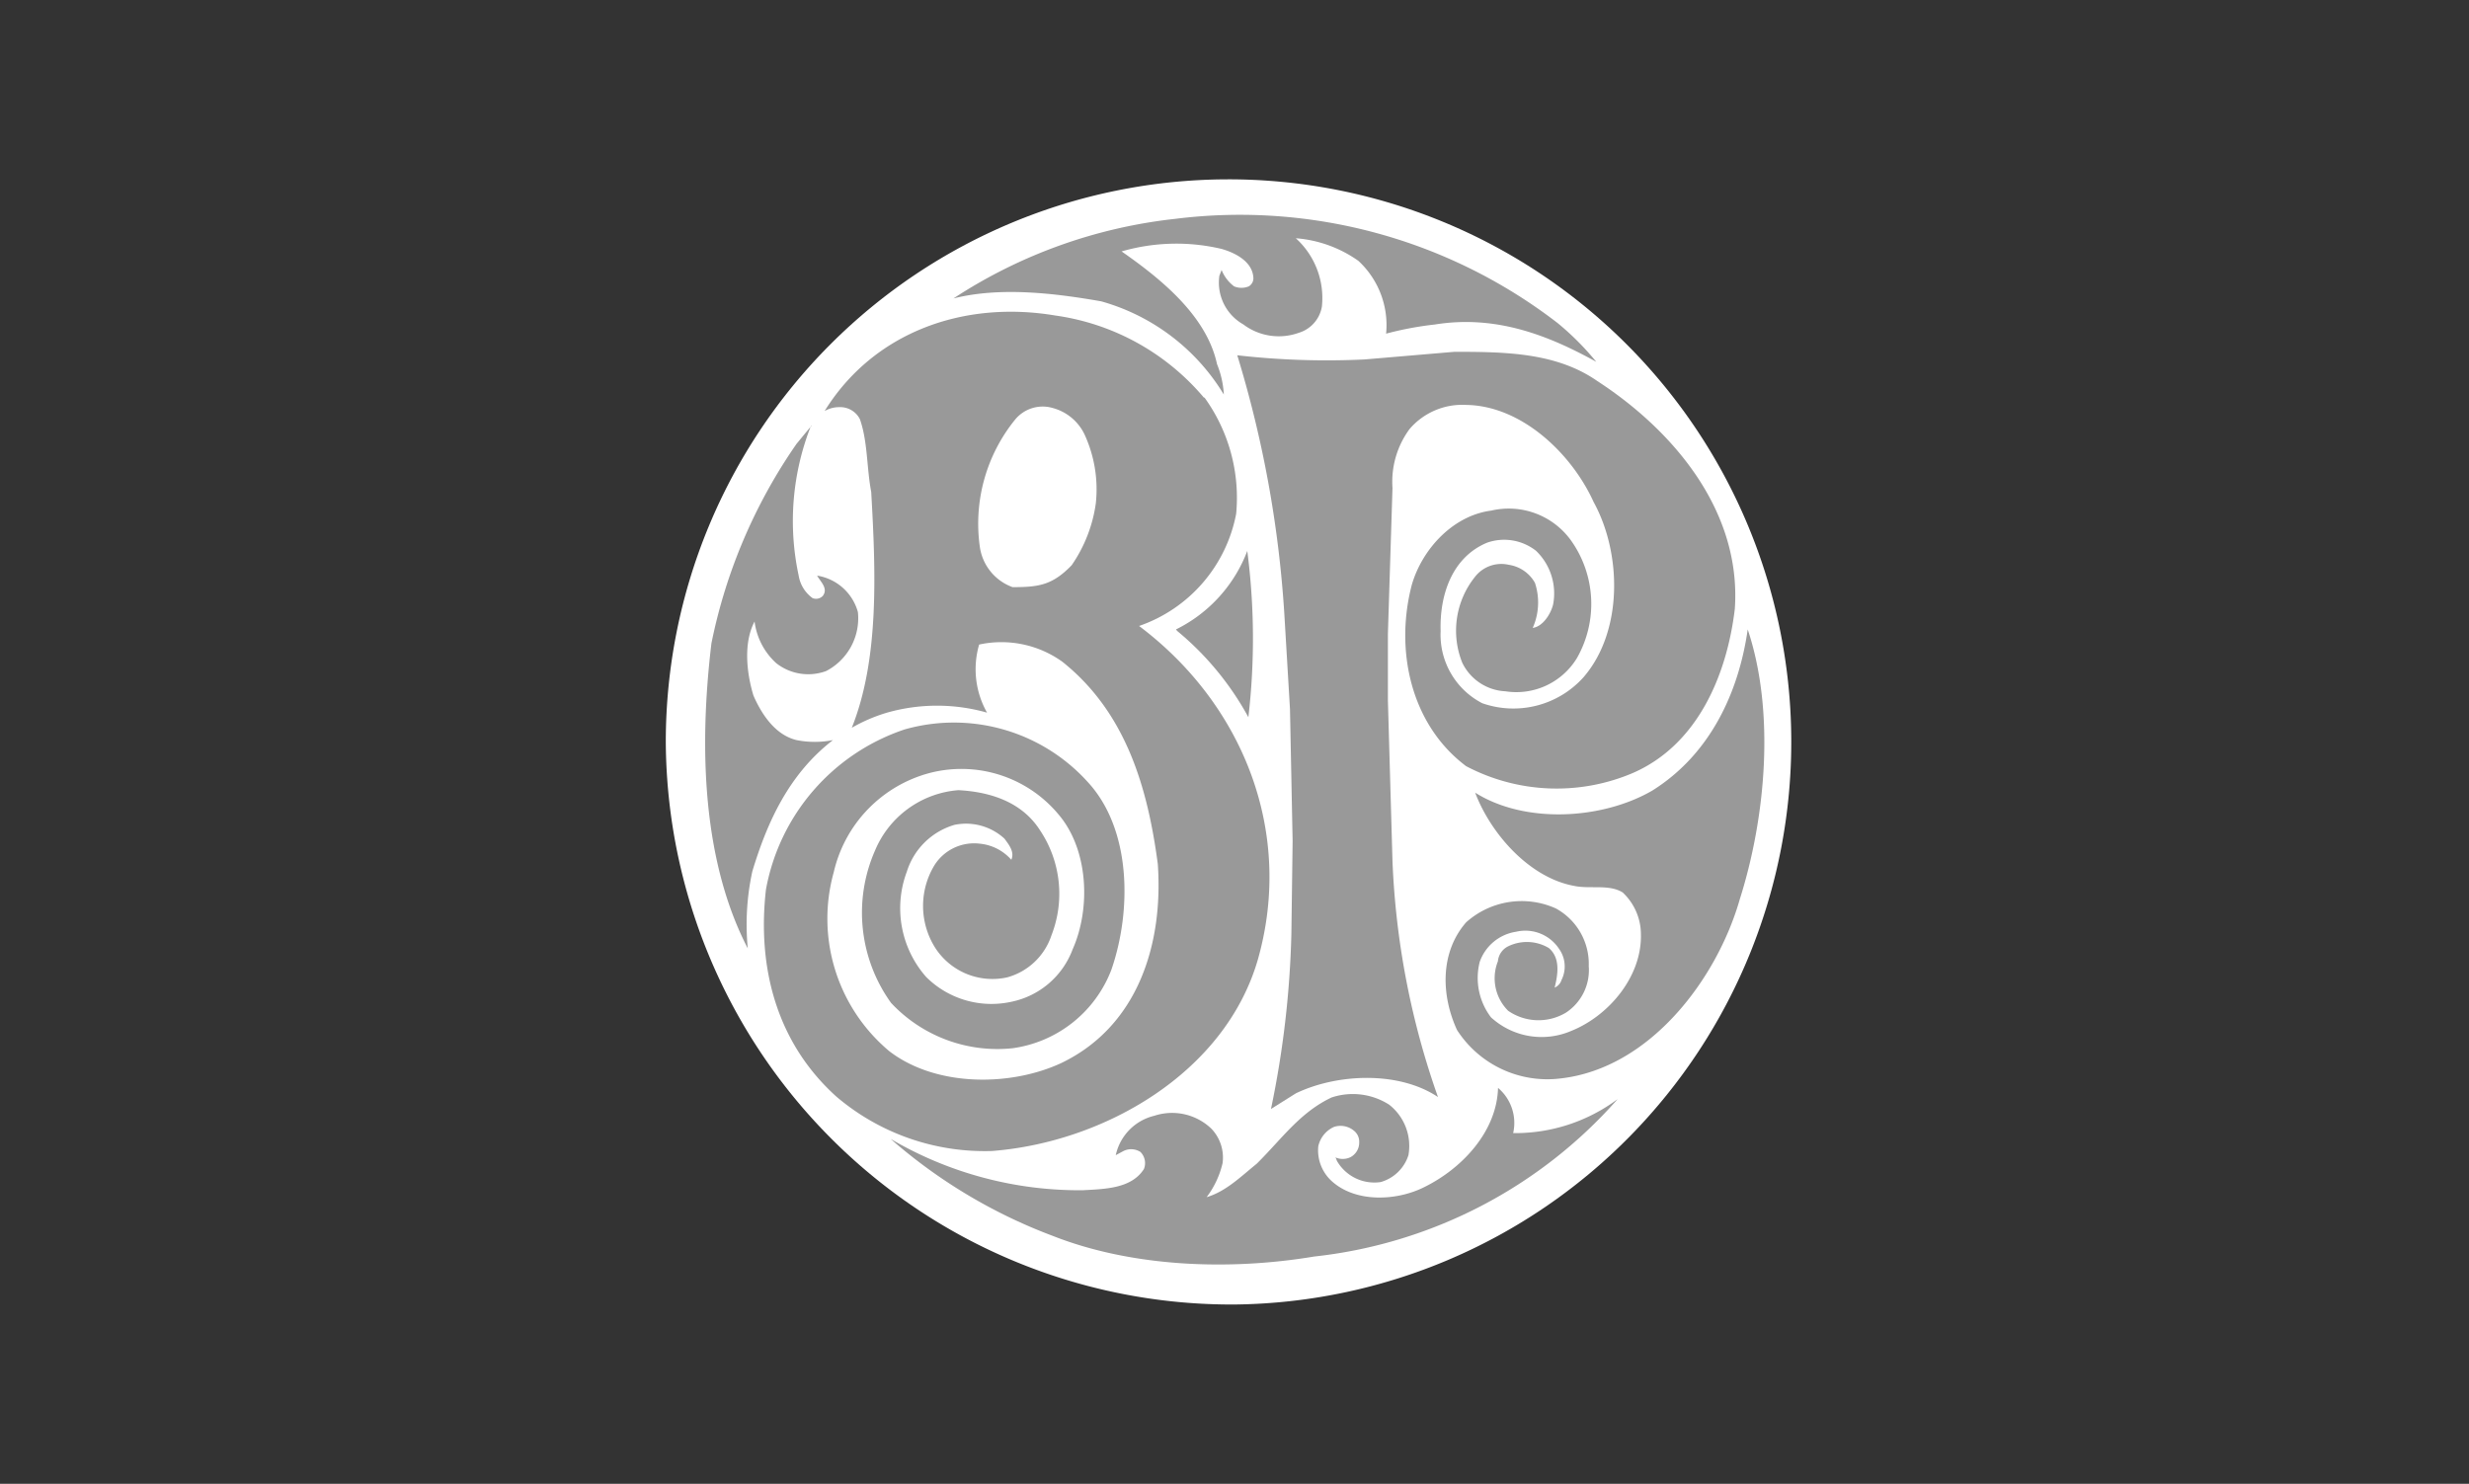 <svg id="Greyscale_copy" data-name="Greyscale copy" xmlns="http://www.w3.org/2000/svg" viewBox="0 0 178 107"><rect x="0" y="0" width="178" height="107" fill="#333333" stroke="none"/><defs><style>.cls-1{fill:#fff;}.cls-2{fill:#999;}</style></defs><title>cifs-logo-bp</title><path class="cls-1" d="M89,94.07A40.57,40.57,0,1,0,48,53.49,40.79,40.79,0,0,0,89,94.07Z"/><path class="cls-2" d="M112.3,23.3a19.82,19.82,0,0,1,2.78,2.79c-3.44-1.9-7.21-3.4-11.63-2.69a23.79,23.79,0,0,0-3.52.66,6.31,6.31,0,0,0-2-5.25,9,9,0,0,0-4.51-1.63,5.81,5.81,0,0,1,1.88,4.93A2.39,2.39,0,0,1,93.63,24a4.25,4.25,0,0,1-4-.61,3.46,3.46,0,0,1-1.72-3.51l.16-.41a2.77,2.77,0,0,0,.9,1.18,1.39,1.39,0,0,0,1.06,0,.68.68,0,0,0,.33-.64c-.08-1.16-1.31-1.78-2.29-2.06a14.2,14.2,0,0,0-7.21.18c2.87,2,6.14,4.66,6.88,8.13a6.69,6.69,0,0,1,.49,2.19,15.09,15.09,0,0,0-8.84-6.72c-3.36-.59-7.29-1.06-10.65-.21a36.35,36.35,0,0,1,16-5.74A37.51,37.51,0,0,1,112.3,23.3Z"/><path class="cls-2" d="M58.5,30.7,57.43,32a38.59,38.59,0,0,0-6.14,14.39c-.9,7.51-.66,15.67,2.62,22a18,18,0,0,1,.33-5.56c1.06-3.51,2.62-7,5.81-9.46a6.79,6.79,0,0,1-2.62,0c-1.55-.37-2.53-1.88-3.11-3.21-.49-1.6-.74-3.8.08-5.34a4.88,4.88,0,0,0,1.56,3,3.73,3.73,0,0,0,3.6.57,4.29,4.29,0,0,0,2.29-4.25,3.64,3.64,0,0,0-2.94-2.63c.24.44.82.92.41,1.46a.67.67,0,0,1-.74.16,2.49,2.49,0,0,1-1-1.62,18.72,18.72,0,0,1,.9-10.84Z"/><path class="cls-2" d="M89.94,39.68a10.43,10.43,0,0,1-5.16,5.71l.09.11A21.26,21.26,0,0,1,90,51.72a49,49,0,0,0-.08-12Z"/><path class="cls-2" d="M126,45.39c-.65,4.54-2.7,9-6.88,11.62-3.6,2.09-9.17,2.42-12.77.15,1.14,3,3.93,6.13,7.12,6.72,1.15.25,2.54-.14,3.52.48a4.15,4.15,0,0,1,1.31,3c.08,3.1-2.37,5.94-5.07,7a5.4,5.4,0,0,1-5.74-1,4.69,4.69,0,0,1-.81-4,3.3,3.3,0,0,1,2.62-2.17,2.91,2.91,0,0,1,3.11,1.25,2.18,2.18,0,0,1,.17,2.22.9.9,0,0,1-.5.56c.25-1,.41-2.14-.41-2.85a3.08,3.08,0,0,0-2.94-.13,1.33,1.33,0,0,0-.74,1.08,3.31,3.31,0,0,0,.74,3.57,3.85,3.85,0,0,0,4.17.13,3.67,3.67,0,0,0,1.64-3.35,4.56,4.56,0,0,0-2.37-4.16,6,6,0,0,0-6.47,1c-1.89,2.17-1.81,5.25-.66,7.76a7.74,7.74,0,0,0,7.45,3.5c6.47-.72,11.3-7.18,12.94-12.93C127.28,59,128,51.38,126,45.39Z"/><path class="cls-2" d="M108,78.45c-.09,3.17-2.62,5.83-5.33,7.16-2,1-4.91,1.12-6.63-.41a3,3,0,0,1-1-2.54,2,2,0,0,1,1.14-1.4,1.51,1.51,0,0,1,1.48.32,1,1,0,0,1,.33.79,1.18,1.18,0,0,1-.66,1.09,1.3,1.3,0,0,1-1.06,0c.08.1.08.22.16.33a3.11,3.11,0,0,0,3.11,1.45,2.94,2.94,0,0,0,2-1.94,3.78,3.78,0,0,0-1.39-3.64A4.86,4.86,0,0,0,96,79.14c-2.29,1.08-3.6,3-5.4,4.78-1.15.93-2.22,2-3.61,2.41a6.5,6.5,0,0,0,1.15-2.45,3,3,0,0,0-.82-2.5,4.09,4.09,0,0,0-4.1-.92,3.73,3.73,0,0,0-2.78,2.84L81,83a1.24,1.24,0,0,1,1.22.07,1.14,1.14,0,0,1,.25,1.23c-.9,1.41-2.78,1.44-4.42,1.53a26.86,26.86,0,0,1-13.84-3.7,38,38,0,0,0,11.71,7c5.65,2.22,12.61,2.52,18.83,1.48a34.06,34.06,0,0,0,21.87-11.35,12.35,12.35,0,0,1-7.53,2.45A3.31,3.31,0,0,0,108,78.45Z"/><path class="cls-2" d="M115.16,27.48c5.49,3.57,10.4,9.38,9.91,16.43-.57,4.79-2.7,9.82-7.37,11.84a14,14,0,0,1-12-.5c-4-3-5.15-8.36-3.92-13.07.73-2.54,2.94-5,5.73-5.36A5.53,5.53,0,0,1,113.28,39a7.9,7.9,0,0,1,.41,8.45,5.11,5.11,0,0,1-5.16,2.4,3.65,3.65,0,0,1-3.11-2.06,6.2,6.2,0,0,1,.9-6.17,2.4,2.4,0,0,1,2.46-.89,2.6,2.6,0,0,1,1.88,1.3,4.51,4.51,0,0,1-.16,3.25c.73-.1,1.3-1,1.47-1.69a4.26,4.26,0,0,0-1.23-3.87,3.72,3.72,0,0,0-3.52-.59c-2.54,1.05-3.44,3.78-3.36,6.38a5.56,5.56,0,0,0,3,5.2,6.79,6.79,0,0,0,7.29-1.86c2.87-3.3,2.78-8.94.74-12.65-1.56-3.45-5.16-6.94-9.18-7a5,5,0,0,0-4.09,1.74,6.41,6.41,0,0,0-1.23,4.25l-.33,10.5v4.84l.33,11.58a57.89,57.89,0,0,0,3.28,17c-2.79-1.87-7.21-1.72-10.24-.27l-1.8,1.13a69.61,69.61,0,0,0,1.47-12.6l.09-6.71L93,51.13l-.41-6.9A81,81,0,0,0,89.2,25.62a57.17,57.17,0,0,0,9.18.3l6.47-.55c3.68,0,7.36.05,10.31,2.11Z"/><path class="cls-2" d="M86.83,28.66a12.33,12.33,0,0,1,2.29,8.39,10.67,10.67,0,0,1-7,8.09C89.62,50.78,93.3,60,90.68,69.21,88.31,77.36,79.62,82.37,71.52,83A16.49,16.49,0,0,1,60.3,79.08c-4.26-3.84-5.73-9.22-5.08-14.93a15,15,0,0,1,10-11.55A13,13,0,0,1,78.4,56.37c3.19,3.43,3.19,9.33,1.72,13.57A8.93,8.93,0,0,1,73,75.59a10.49,10.49,0,0,1-8.76-3.27,11.14,11.14,0,0,1-1.15-11,7.11,7.11,0,0,1,6-4.34c2.29.12,4.59.84,5.9,2.91a8.23,8.23,0,0,1,.82,7.54,4.66,4.66,0,0,1-3.2,3.05,4.91,4.91,0,0,1-5.16-2.09,5.65,5.65,0,0,1-.08-6,3.38,3.38,0,0,1,3.28-1.55A3.47,3.47,0,0,1,72.91,62c.25-.57-.17-1.08-.49-1.52a4.1,4.1,0,0,0-3.6-1,5.09,5.09,0,0,0-3.44,3.37,7.5,7.5,0,0,0,1.39,7.6,6.67,6.67,0,0,0,6.14,1.79,6,6,0,0,0,4.42-3.78c1.31-2.94,1.15-7.17-1-9.71a9.11,9.11,0,0,0-9.34-3,9.63,9.63,0,0,0-6.88,7.14,12.46,12.46,0,0,0,4,12.91c3.36,2.59,8.76,2.57,12.44.84C82,74,83.88,68.15,83.47,62.3c-.73-5.5-2.29-10.92-6.88-14.58a7.54,7.54,0,0,0-6-1.24,6.36,6.36,0,0,0,.57,4.91,13.18,13.18,0,0,0-7.21,0,11.87,11.87,0,0,0-2.54,1.09c2-5,1.72-11.34,1.4-17-.33-1.73-.25-3.66-.82-5.26a1.59,1.59,0,0,0-1.47-.86,2.11,2.11,0,0,0-1.07.28c3.52-5.68,10-8,16.62-6.89a17.11,17.11,0,0,1,10.73,5.93ZM79,36.31a9.45,9.45,0,0,0-.82-5,3.56,3.56,0,0,0-2.29-1.89,2.57,2.57,0,0,0-2.7.83,11.91,11.91,0,0,0-2.54,9.25A3.63,3.63,0,0,0,73,42.34c1.88,0,2.87-.14,4.26-1.58A10.34,10.34,0,0,0,79,36.31Z"/></svg>